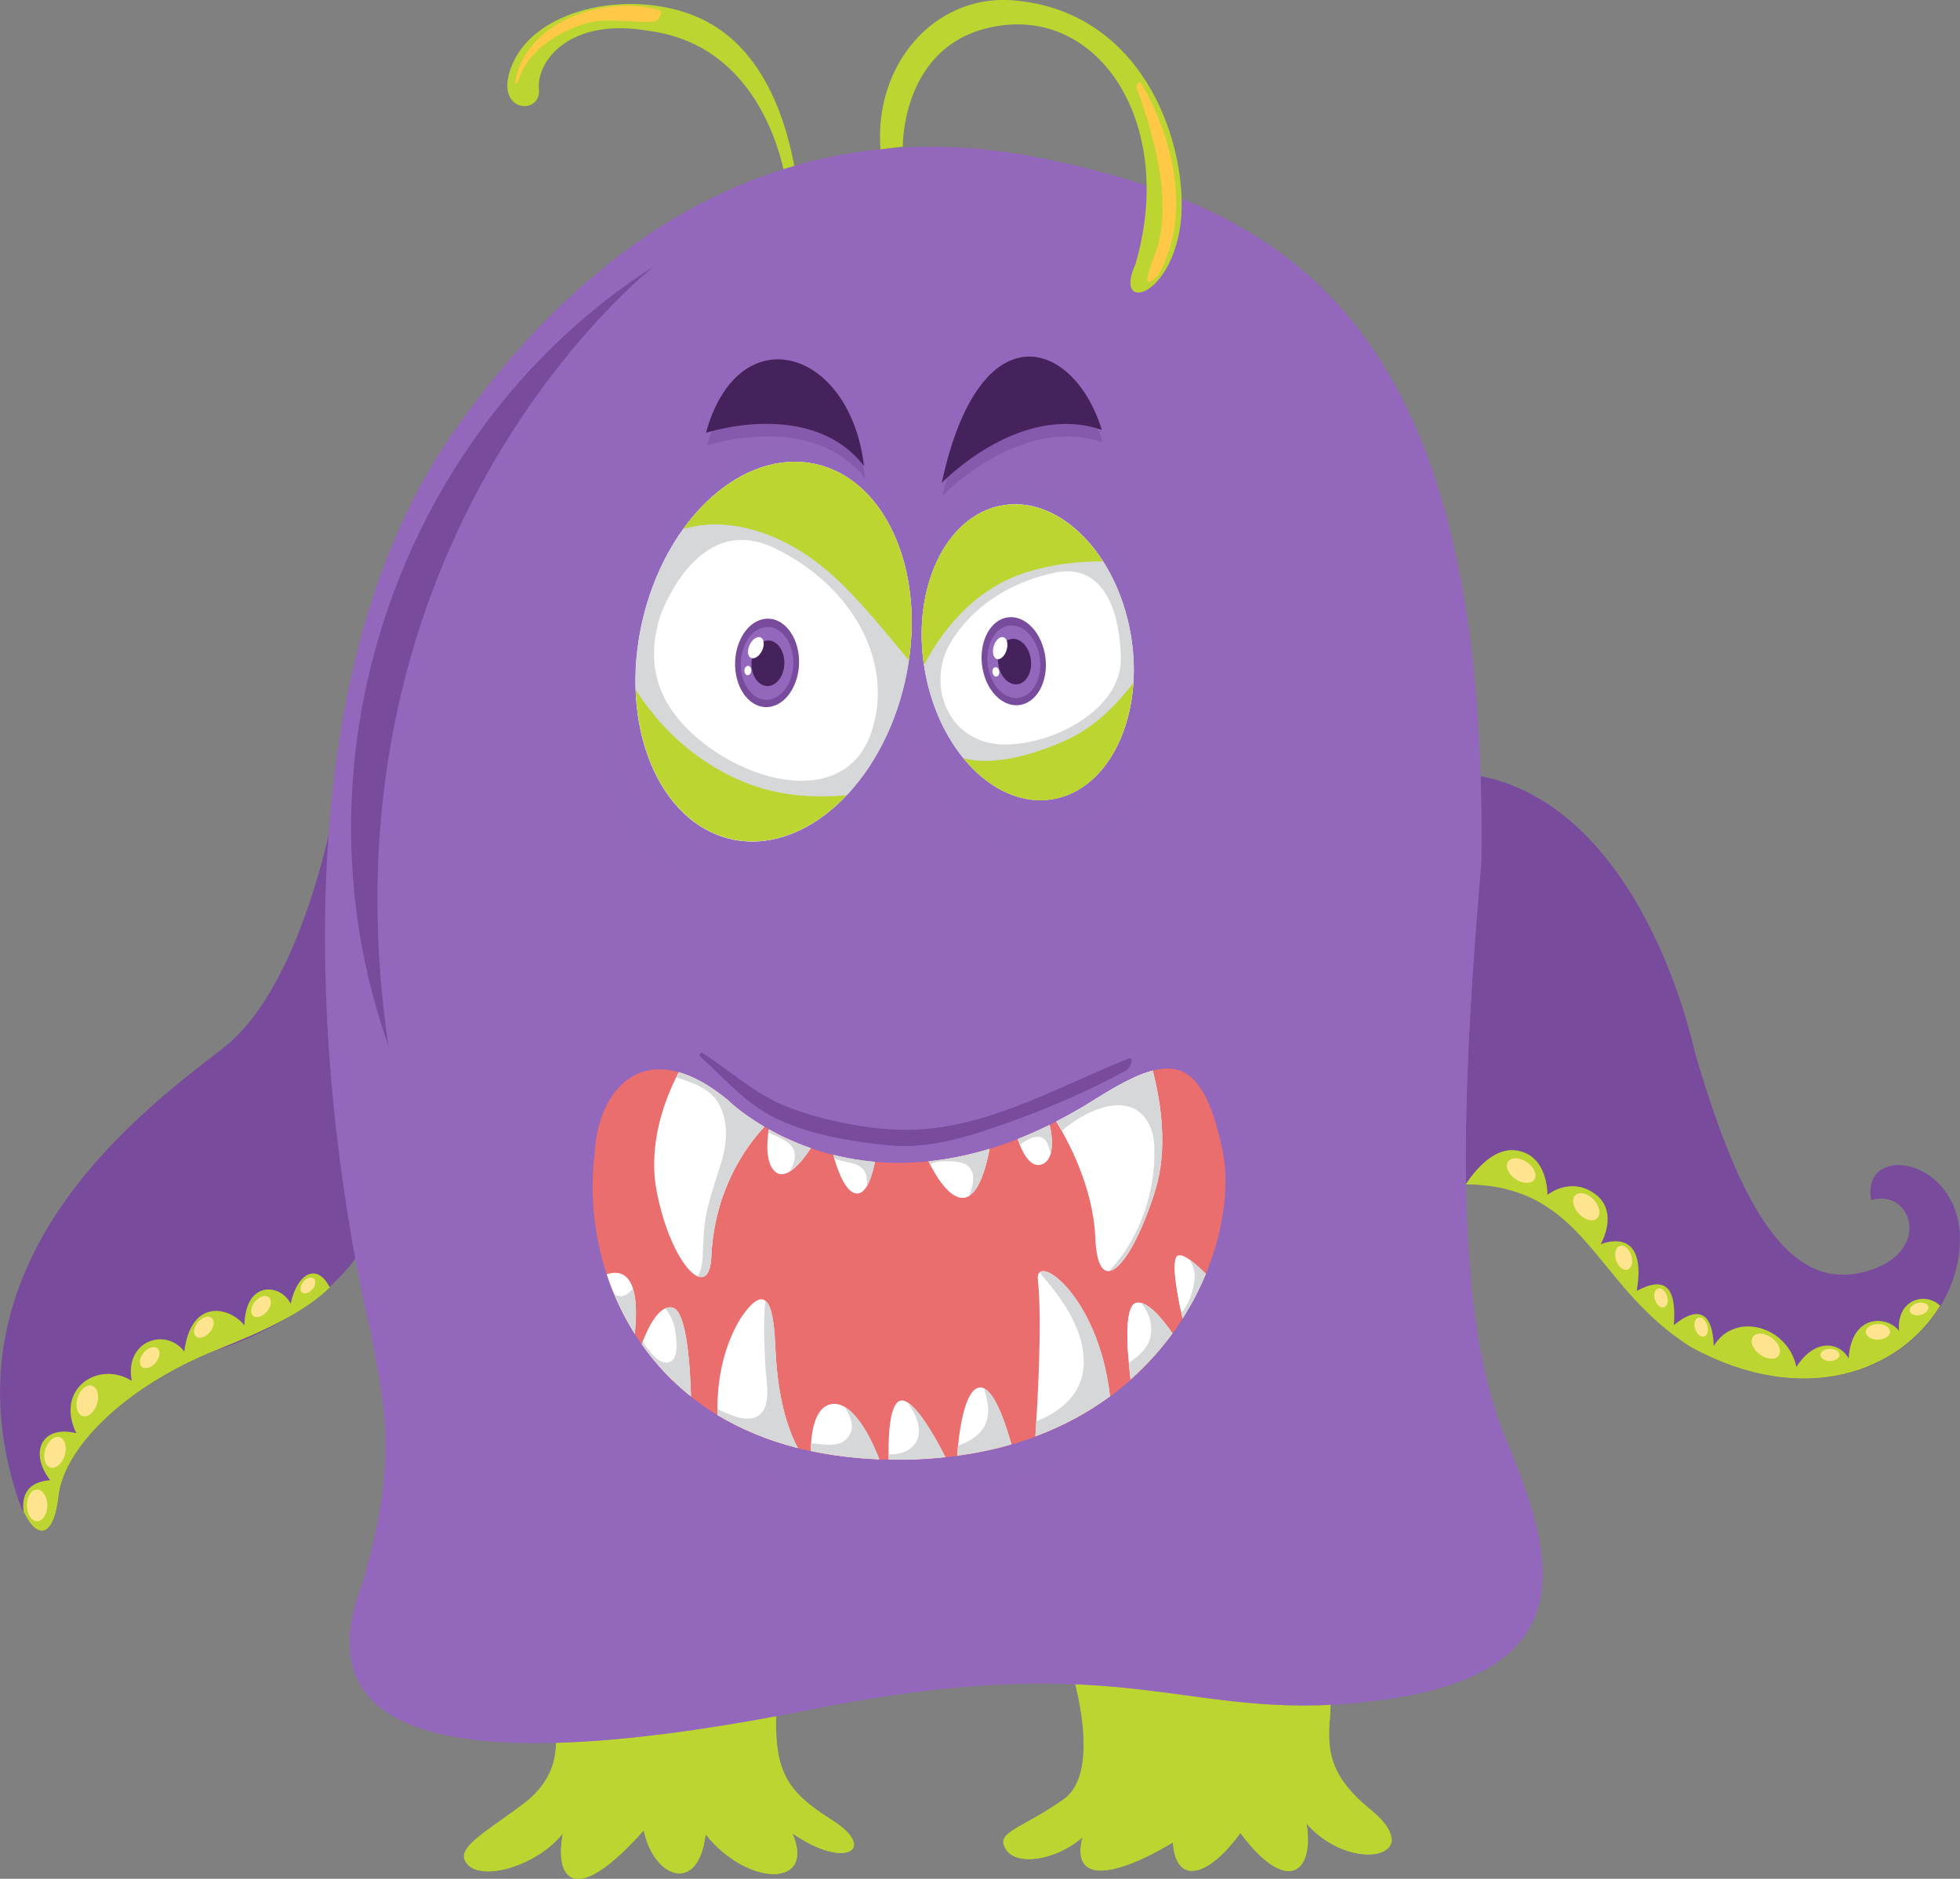 <?xml version="1.0" encoding="utf-8"?>
<!-- Generator: Adobe Illustrator 24.0.1, SVG Export Plug-In . SVG Version: 6.00 Build 0)  -->
<svg version="1.1" id="Layer_1" xmlns="http://www.w3.org/2000/svg" xmlns:xlink="http://www.w3.org/1999/xlink" x="0px" y="0px"
	 viewBox="0 0 138.49 132.77" style="enable-background:new 0 0 138.49 132.77;" xml:space="preserve">
<rect x="0" y="0" width="138.49" height="132.77" fill="#808080" stroke="none"/>
<style type="text/css">
	.st0{fill:#BCD531;}
	.st1{fill:#784B9D;}
	.st2{opacity:0.5;}
	.st3{fill:#FEE48E;}
	.st4{fill:#9368BC;}
	.st5{opacity:0.5;fill:#9368BC;}
	.st6{fill:#FFFFFF;}
	.st7{fill:#D5D7D8;}
	.st8{fill:#45225C;}
	.st9{opacity:0.5;fill:#784B9D;}
	.st10{fill:#EA6E6E;}
	.st11{fill:#FFC847;}
</style>
<g>
	<g>
		<g>
			<path class="st0" d="M75.53,117.44c0,0,2.57,7.62-0.38,9.71c-2.95,2.1-4.86,2.29-4.09,3.52c0.76,1.24,3.62,0.76,5.43-0.86
				c-0.86,3.24,2.09,2.95,6.38,0.38c0.19,3.05,2.48,2.48,4.76-0.67c3.33,4.48,5.24,2.76,4.67-0.67c3.14,3.62,8.66,2.38,4.57-0.95
				c-4.09-3.33-2.67-5.43-2.86-8.85L75.53,117.44z"/>
		</g>
		<g>
			<path class="st0" d="M90.43,126.43c0,0,1.39,4.37,0.07,4.37c-1.32,0-3.05-3.88-3.05-3.88s-2.22,4.3-3.05,4.23
				c-0.83-0.07-0.9-1.94-0.55-4.23c-3.19,4.09-7.84,4.44-6.1,1.46c1.73-2.98,0.35-7.77,3.05-7.21c5.64,0.71,10.77,0.57,13.16,0.44
				c0.04-0.78,0.11-1.61,0.06-2.54l-18.47-1.62c0,0,2.57,7.62-0.38,9.71c-2.95,2.1-4.86,2.29-4.09,3.52
				c0.76,1.24,3.62,0.76,5.43-0.86c-0.86,3.24,2.09,2.95,6.38,0.38c0.19,3.05,2.48,2.48,4.76-0.67c3.33,4.48,5.24,2.76,4.67-0.67
				c2.39,2.75,6.15,2.69,6.02,1.04C94.92,131.47,90.43,126.43,90.43,126.43z"/>
		</g>
	</g>
	<path class="st0" d="M39.21,122.43c0,0,0.7,2.82-2.18,5c-2.89,2.18-5.07,3.24-3.94,4.37c1.13,1.13,4.93,0,6.69-2.25
		c-0.63,3.38,0.92,5.21,5.71-0.21c0.7,3.38,3.87,4.58,4.37,0.28c2.96,3.73,7.82,3.8,6.13-0.07c3.73,2.61,6.06,1.13,2.82-0.92
		c-3.24-2.04-4.16-3.45-3.94-7.96L39.21,122.43z"/>
	<g>
		<path class="st0" d="M58.79,128.63c-3.24-2.04-4.16-3.45-3.94-7.96l-15.64,1.76c0,0,0.18,0.75-0.03,1.78
			c2.21,0.01,6.4-0.09,10.64-0.93c3.08-0.81,2.43,3.16,4.54,5.43c2.11,2.27-2.35,4.05-4.78-1.13c0,0-0.32,3.89-1.94,3.73
			c-1.62-0.16-2.35-3.56-2.35-3.56s-2.92,4.29-4.54,3.64c-1.62-0.65,0.24-3.81,0.24-3.81s-5.02,4.29-7.53,3.56
			c-0.24-0.07-0.44-0.16-0.61-0.27c-0.13,0.32-0.08,0.62,0.23,0.93c1.13,1.13,4.93,0,6.69-2.25c-0.63,3.38,0.92,5.21,5.71-0.21
			c0.7,3.38,3.87,4.58,4.37,0.28c2.96,3.73,7.82,3.8,6.13-0.07C59.71,132.16,62.03,130.68,58.79,128.63z"/>
	</g>
	<path class="st1" d="M101.62,83.8c10.54-1.02,10.41,6.73,17.9,11.42c10.03,5.46,18.15-0.13,18.91-6.73c0.76-6.6-6.98-8-6.22-3.68
		c2.92-0.89,4.44,3.81-0.51,5.08c-4.95,1.27-8.51-3.68-11.93-15.49c-2.09-8.89-8.37-22.09-20.84-19.45
		C86.46,57.6,82.65,84.51,101.62,83.8z"/>
	<g class="st2">
		<path class="st1" d="M133.78,82.36c0.86,0.31,1.67,0.89,2.23,1.56c1.41,1.71,1.91,5.24-2.42,7.76c-4.33,2.52-13.29,2.02-17.7-6.27
			c-4.41-8.29-11.65-7.06-9.71-16.24c1.03-4.86,0.92-9.97,0.59-13.7c-2.28-0.88-4.89-1.15-7.84-0.52
			c-12.47,2.64-16.28,29.56,2.69,28.84c10.54-1.02,10.41,6.73,17.9,11.42c10.03,5.46,18.15-0.13,18.91-6.73
			C138.93,84.18,135.8,82.09,133.78,82.36z"/>
	</g>
	<g>
		<g>
			<path class="st0" d="M134.18,94.05c-0.8-1.07-3.35-1.27-3.56,1.95c-0.67-1.21-2.42-1.41-3.69,0.6c-0.6-2.89-4.36-3.96-5.84-1.48
				c-0.07-2.28-1.01-2.95-2.82-1.48c0.2-2.68-0.6-3.49-2.62-2.42c0.8-4.76-2.55-3.29-2.55-3.29s1.34-2.28-0.4-3.56
				c-1.75-1.27-3.36,0.07-3.36,0.07s0.07-2.89-2.28-3.15c-1.49-0.17-2.77,1.31-3.5,2.41c8.59,0.09,8.95,7.13,15.94,11.51
				c8,4.36,14.79,1.68,17.59-2.94C135.98,91.23,134,91.88,134.18,94.05z"/>
		</g>
		<path class="st3" d="M107.08,83.32c-0.51-0.35-0.74-0.9-0.52-1.23c0.22-0.33,0.82-0.31,1.33,0.04c0.51,0.35,0.74,0.9,0.52,1.23
			C108.19,83.68,107.59,83.67,107.08,83.32z"/>
		<path class="st3" d="M111.55,85.76c-0.42-0.46-0.52-1.05-0.22-1.31c0.3-0.27,0.87-0.11,1.29,0.34c0.42,0.46,0.51,1.05,0.22,1.31
			C112.55,86.38,111.97,86.22,111.55,85.76z"/>
		<path class="st3" d="M124.34,95.71c-0.5-0.37-0.71-0.93-0.47-1.25c0.24-0.32,0.83-0.28,1.33,0.09c0.5,0.37,0.71,0.93,0.47,1.25
			C125.44,96.12,124.84,96.08,124.34,95.71z"/>
		<path class="st3" d="M129.31,96.18c-0.37,0.01-0.67-0.18-0.68-0.42c0-0.24,0.29-0.44,0.66-0.44c0.37-0.01,0.67,0.18,0.68,0.42
			C129.98,95.98,129.68,96.17,129.31,96.18z"/>
		<path class="st3" d="M135.7,92.92c-0.36,0.09-0.7-0.03-0.75-0.26c-0.06-0.23,0.19-0.49,0.55-0.58c0.36-0.09,0.7,0.03,0.75,0.26
			C136.31,92.57,136.06,92.83,135.7,92.92z"/>
		<path class="st3" d="M132.7,94.67c-0.47,0.01-0.86-0.23-0.87-0.53c-0.01-0.31,0.37-0.56,0.85-0.57c0.47-0.01,0.86,0.23,0.87,0.53
			C133.56,94.41,133.18,94.66,132.7,94.67z"/>
		<path class="st3" d="M114.19,89.06c-0.15-0.46-0.03-0.92,0.26-1.01c0.3-0.1,0.66,0.2,0.81,0.66c0.15,0.46,0.03,0.92-0.26,1.01
			C114.71,89.82,114.34,89.52,114.19,89.06z"/>
		<path class="st3" d="M116.94,91.86c-0.12-0.37-0.03-0.72,0.21-0.8c0.23-0.08,0.52,0.16,0.64,0.52c0.12,0.37,0.03,0.72-0.21,0.8
			C117.35,92.46,117.06,92.22,116.94,91.86z"/>
		<path class="st3" d="M119.78,93.92c-0.12-0.37-0.03-0.72,0.21-0.8c0.24-0.08,0.52,0.16,0.64,0.52c0.12,0.36,0.03,0.73-0.21,0.8
			C120.18,94.52,119.9,94.28,119.78,93.92z"/>
	</g>
	<path class="st1" d="M23.94,55.43c0,0-2.07,13.97-8.26,18.71c-6.2,4.74-19.8,15.19-14.46,31.59c1.09,3.28,2.55,3.28,2.92,0
		c0.36-3.28,4.5-7.65,11.18-10.33c0,0,9.66-2.83,11.67-10.21C31.83,67.35,27.67,40.28,23.94,55.43z"/>
	<g class="st2">
		<path class="st1" d="M23.94,55.43c0,0-0.79,5.34-2.85,10.53c-0.07,2.5,0.01,5.33,0.39,8.33c1.24,9.88,0.53,12.71-6.35,15
			C8.24,91.59,4,94.77,2.24,100.06c-0.52,1.55-1.31,1.9-2.02,1.36c0.19,1.39,0.52,2.83,1,4.32c1.09,3.28,2.55,3.28,2.92,0
			c0.36-3.28,4.5-7.65,11.18-10.33c0,0,9.66-2.83,11.67-10.21C31.83,67.35,27.67,40.28,23.94,55.43z"/>
	</g>
	<path class="st0" d="M55.57,13.11c0,0-1.11-9.86-9.81-10.94c-5.52-0.95-7.87,2.16-7.68,4.13c0.19,1.97-3.49,1.65-1.78-1.97
		c1.71-3.62,7.74-5.01,12.38-3.36c4.63,1.65,6.73,6.41,7.55,11.36L55.57,13.11z"/>
	<path class="st4" d="M26.22,94.21c0,0-10.37-40.63,5.9-63.79c9.9-14.09,23.8-22.85,41.51-19.23c17.71,3.62,31.54,11.93,31.04,49.76
		c-1.78,20.56-1.52,33,1.78,40.87c3.3,7.87,5.78,16.21-8.43,18.26c-14.21,2.05-17.29-3.96-40.74,0.73
		c-23.45,4.69-36.2,2.78-31.66-8.94C28.25,102.94,27.11,99.25,26.22,94.21z"/>
	<path class="st5" d="M43.2,48.95c0,0-1.19,10.29,8.25,11.22c-4.95-1.52-10.1-7.92-6.6-18.21c3.5-10.29,14.72-16.96,19.8-2.24
		c1.65-3.76,6.51-8.29,12.6-3.17c7.07,5.93,6.28,26.91-7.62,19.96c1.9,2.95,8.66,3.24,12.28-1.43c-3.52,6.47-14.66,8.66-17.23-3.9
		c-1.71,5.43-7.24,10.66-13.9,10.57C44.12,61.65,41.23,56.53,43.2,48.95z"/>
	<path class="st6" d="M63.94,48.15c-1.66,7.32-7.16,12.31-12.28,11.15c-5.13-1.16-7.94-8.03-6.29-15.35
		c1.66-7.32,7.16-12.31,12.28-11.15C62.79,33.96,65.6,40.83,63.94,48.15z"/>
	<g>
		<path class="st7" d="M57.66,32.8c-5.13-1.16-10.63,3.83-12.28,11.15c-1.66,7.32,1.16,14.19,6.29,15.35
			c5.13,1.16,10.63-3.83,12.28-11.15C65.6,40.83,62.79,33.96,57.66,32.8z M61.56,51.77c-1.66,4.89-7.7,3.91-11.71,0.85
			c-4.02-3.06-4.02-6.37-3.23-8.99c0,0,2.53-7.6,8.12-4.89C60.32,41.45,63.22,46.88,61.56,51.77z"/>
	</g>
	<path class="st6" d="M79.9,44.85c0.98,5.73-1.49,10.94-5.51,11.62c-4.02,0.69-8.07-3.41-9.05-9.14
		c-0.98-5.73,1.49-10.94,5.51-11.62C74.87,35.02,78.92,39.12,79.9,44.85z"/>
	<g>
		<path class="st7" d="M79.9,44.85c-0.98-5.73-5.03-9.83-9.05-9.14c-4.02,0.68-6.49,5.89-5.51,11.62c0.98,5.73,5.03,9.83,9.05,9.14
			C78.41,55.79,80.87,50.58,79.9,44.85z M70.68,52.6c-3.47-0.19-5.05-3.71-3.81-6.62c0,0,1.76-4.28,7.71-5.52
			c3.18-0.63,4.52,2.29,4.62,6C79.29,50.22,74.15,52.79,70.68,52.6z"/>
	</g>
	<g>
		<path class="st1" d="M56.44,46.34c0.17,1.7-0.69,3.31-1.93,3.59c-1.24,0.28-2.38-0.88-2.55-2.58c-0.17-1.7,0.69-3.31,1.93-3.59
			C55.12,43.48,56.26,44.64,56.44,46.34z"/>
		<path class="st4" d="M56.04,46.47c0.14,1.4-0.57,2.72-1.58,2.95c-1.02,0.23-1.95-0.72-2.1-2.13c-0.14-1.4,0.57-2.72,1.59-2.95
			C54.96,44.11,55.9,45.07,56.04,46.47z"/>
		<path class="st8" d="M55.41,46.61c0.09,0.88-0.36,1.71-0.99,1.85c-0.64,0.14-1.23-0.45-1.31-1.33c-0.09-0.88,0.36-1.71,0.99-1.85
			C54.73,45.14,55.32,45.74,55.41,46.61z"/>
		<path class="st6" d="M53.92,45.78c-0.12,0.42-0.45,0.75-0.74,0.74c-0.28-0.01-0.41-0.35-0.28-0.76c0.12-0.42,0.45-0.75,0.74-0.74
			C53.91,45.03,54.04,45.37,53.92,45.78z"/>
		<path class="st6" d="M53.08,47.33c0.02,0.18-0.08,0.35-0.21,0.38c-0.13,0.03-0.25-0.09-0.27-0.27c-0.02-0.18,0.08-0.35,0.21-0.38
			C52.94,47.02,53.06,47.15,53.08,47.33z"/>
	</g>
	<g>
		<path class="st1" d="M73.75,45.87c0.45,1.65-0.14,3.38-1.32,3.85c-1.17,0.47-2.49-0.48-2.93-2.14c-0.44-1.65,0.15-3.38,1.32-3.85
			C71.99,43.26,73.3,44.22,73.75,45.87z"/>
		<path class="st4" d="M73.38,46.06c0.37,1.36-0.12,2.78-1.08,3.17c-0.97,0.39-2.05-0.4-2.41-1.76c-0.37-1.36,0.12-2.78,1.08-3.17
			C71.94,43.91,73.02,44.7,73.38,46.06z"/>
		<path class="st8" d="M72.78,46.31c0.23,0.85-0.07,1.74-0.68,1.99c-0.6,0.24-1.28-0.25-1.51-1.1c-0.23-0.85,0.08-1.74,0.68-1.99
			C71.87,44.96,72.55,45.45,72.78,46.31z"/>
		<path class="st6" d="M71.17,45.73c-0.06,0.43-0.33,0.81-0.6,0.85c-0.28,0.04-0.46-0.28-0.4-0.71c0.05-0.43,0.33-0.81,0.6-0.85
			C71.05,44.98,71.23,45.3,71.17,45.73z"/>
		<path class="st6" d="M70.59,47.39c0.05,0.18-0.02,0.36-0.14,0.41c-0.13,0.05-0.26-0.05-0.31-0.23c-0.05-0.18,0.02-0.36,0.14-0.41
			C70.41,47.11,70.55,47.21,70.59,47.39z"/>
	</g>
	<path class="st0" d="M52.9,37.36c2.93,0.74,5.3,2.51,7.35,4.69c1.39,1.47,2.67,3.05,3.97,4.61c0.98-6.74-1.78-12.78-6.56-13.86
		c-3.37-0.76-6.9,1.13-9.39,4.59C49.74,36.94,51.36,36.97,52.9,37.36z"/>
	<path class="st0" d="M52.18,55.1c-2.39-1.06-4.48-2.71-6.11-4.75c-0.39-0.49-0.8-1.03-1.15-1.61c0.19,5.32,2.77,9.65,6.75,10.55
		c2.85,0.64,5.8-0.61,8.16-3.1C57.23,56.44,54.64,56.2,52.18,55.1z"/>
	<path class="st0" d="M75.43,52.26c-1.85,0.86-5.05,1.97-7.37,1.31c1.74,2.14,4.04,3.3,6.33,2.91c3.2-0.55,5.41-3.96,5.69-8.22
		C78.8,49.93,77.3,51.39,75.43,52.26z"/>
	<path class="st0" d="M72.69,40.39c1.71-0.52,3.47-0.72,5.24-0.72c-1.79-2.79-4.45-4.41-7.09-3.96c-3.94,0.67-6.39,5.69-5.56,11.29
		C66.9,43.96,69.26,41.42,72.69,40.39z"/>
	<path class="st9" d="M66.61,35.02c0,0,5.49-5.75,11.31-3.75C75.98,24.92,69.29,22.58,66.61,35.02z"/>
	<path class="st9" d="M49.96,31.48c0,0,7.43-2.48,11.17,2.34C60.13,25.46,52.23,23.18,49.96,31.48z"/>
	<path class="st8" d="M66.54,34.13c0,0,5.49-5.75,11.31-3.75C75.91,24.03,69.22,21.69,66.54,34.13z"/>
	<path class="st8" d="M49.88,30.59c0,0,7.43-2.48,11.17,2.34C60.05,24.57,52.16,22.29,49.88,30.59z"/>
	<g class="st2">
		<path class="st5" d="M63.97,63.45c0,0.79-0.34,1.43-0.76,1.43c-0.42,0-0.76-0.64-0.76-1.43c0-0.79,0.34-1.43,0.76-1.43
			C63.62,62.03,63.97,62.67,63.97,63.45z"/>
		<path class="st5" d="M66.96,63.13c0.09,0.78-0.17,1.46-0.59,1.51c-0.42,0.05-0.83-0.55-0.92-1.33c-0.09-0.78,0.17-1.46,0.59-1.51
			C66.45,61.75,66.87,62.34,66.96,63.13z"/>
	</g>
	<path class="st5" d="M51.44,80.26c0,0,10.03,10.03,26-0.1c4.91-3.07,7.37-3.58,8.91,3.48c1.54,7.06-4.3,21.7-22.32,22.01
		c-18.02,0.31-23.14-13-22.01-21.6C42.22,79.44,45.6,75.45,51.44,80.26z"/>
	<path class="st10" d="M51.44,77.75c0,0,10.03,10.03,26-0.1c4.91-3.07,7.37-3.58,8.91,3.48c1.54,7.06-4.3,21.7-22.32,22.01
		c-18.02,0.31-23.14-13-22.01-21.6C42.22,76.93,45.6,72.94,51.44,77.75z"/>
	<path class="st10" d="M70.26,89.56c-5.24-0.8-10.73-0.37-15.64,1.74c-3.01,1.29-5.51,3.28-7.83,5.5c3.48,3.79,9.01,6.49,17.24,6.35
		c9.56-0.16,15.7-4.36,19.11-9.33C79.05,91.79,74.76,90.25,70.26,89.56z"/>
	<g>
		<path class="st6" d="M46.4,84.18c1.01,5.27,3.81,8.06,3.87,4.44c0.27-4.6,2.44-7.6,3.74-8.99c-1.68-0.98-2.57-1.88-2.57-1.88
			c-1.28-1.06-2.45-1.69-3.48-1.98C46.98,77.65,45.76,80.84,46.4,84.18z"/>
		<path class="st7" d="M51.44,77.75c-1.28-1.06-2.45-1.69-3.48-1.98c-0.06,0.11-0.12,0.23-0.18,0.36c1.13,0.37,2.37,0.78,2.97,1.81
			c0.79,1.36,0.62,2.94,0.16,4.38c-0.35,1.09-0.71,2.15-0.96,3.26c-0.24,1.1-0.26,2.13-0.3,3.24c-0.02,0.53-0.12,0.99-0.35,1.37
			c0.55,0.23,0.95-0.23,0.97-1.58c0.27-4.6,2.44-7.6,3.74-8.99C52.33,78.64,51.44,77.75,51.44,77.75z"/>
		<path class="st6" d="M42.87,90.05c0.47,1.44,1.13,2.86,1.98,4.21C45.3,89.94,43.87,89.72,42.87,90.05z"/>
		<path class="st7" d="M43.37,91.37c0.41,0.99,0.89,1.95,1.48,2.89c0.16-1.52,0.08-2.53-0.13-3.19
			C44.3,91.55,43.79,91.84,43.37,91.37z"/>
		<path class="st6" d="M54.87,82.87c0.79,0.51,1.87-0.89,2.42-1.73c-1.15-0.4-2.14-0.87-2.97-1.33
			C54.19,80.65,54.05,82.34,54.87,82.87z"/>
		<path class="st7" d="M54.32,79.8c-0.01,0.07-0.02,0.15-0.03,0.23c0.9,0.45,2.14,0.76,1.82,2.02c-0.06,0.25-0.16,0.49-0.29,0.72
			c0.56-0.36,1.12-1.11,1.46-1.64C56.13,80.74,55.14,80.27,54.32,79.8z"/>
		<path class="st6" d="M73.53,82.31c0.89-0.22,0.94-1.62,0.63-2.81c-0.77,0.38-1.52,0.71-2.25,1C72.15,81.22,72.7,82.51,73.53,82.31
			z"/>
		<path class="st7" d="M73.95,80.7c0.15,0.25,0.23,0.53,0.28,0.83c0.16-0.56,0.11-1.33-0.07-2.04c-0.77,0.38-1.52,0.71-2.25,1
			c0.04,0.13,0.09,0.27,0.15,0.41C72.65,80.46,73.52,79.98,73.95,80.7z"/>
		<path class="st6" d="M60.52,84.34c0.71,0.06,1.1-1.24,1.3-2.23c-1.05-0.09-2.04-0.27-2.94-0.49
			C59.14,82.58,59.71,84.27,60.52,84.34z"/>
		<path class="st7" d="M61.18,82.98c0.09,0.28,0.1,0.56,0.08,0.84c0.27-0.46,0.45-1.14,0.56-1.72c-1.05-0.09-2.04-0.27-2.94-0.49
			c0.02,0.07,0.04,0.15,0.06,0.23C59.69,82.24,60.88,82.05,61.18,82.98z"/>
		<path class="st6" d="M81.63,84.11c0.89-2.9,0.42-6.14-0.18-8.46c-1.12,0.3-2.44,1.01-4.01,1.99c-0.96,0.61-1.89,1.14-2.81,1.61
			c0.84,1.36,2.61,4.64,2.76,8.19C77.58,92.11,80.01,89.35,81.63,84.11z"/>
		<path class="st7" d="M81.45,75.65c-1.12,0.3-2.44,1.01-4.01,1.99c-0.96,0.61-1.89,1.14-2.81,1.61c0.11,0.18,0.25,0.41,0.39,0.66
			c1.01-0.85,2.26-1.58,3.52-1.77c1.86-0.28,2.94,1.03,3.02,2.83c0.13,3.2-1,6.5-3.17,8.84c0.9-0.12,2.23-2.43,3.25-5.71
			C82.52,81.22,82.05,77.98,81.45,75.65z"/>
		<path class="st6" d="M47.5,92.4c-0.96-0.19-1.74,1.47-2.16,2.59c0.94,1.34,2.09,2.59,3.48,3.69C48.76,96.53,48.53,92.6,47.5,92.4z
			"/>
		<path class="st7" d="M47.5,92.4c-0.17-0.03-0.34-0.01-0.49,0.06c0.53,0.65,0.73,1.35,0.78,2.33c0.02,0.46,0.06,1.37-0.57,1.49
			c-0.67,0.13-1.29-0.75-1.63-1.2c-0.06-0.08-0.12-0.16-0.18-0.25c-0.02,0.05-0.04,0.1-0.06,0.16c0.94,1.34,2.09,2.59,3.48,3.69
			C48.76,96.53,48.53,92.6,47.5,92.4z"/>
		<path class="st6" d="M68.16,84.64c1-0.17,1.54-2.23,1.76-3.45c-1.52,0.46-2.96,0.74-4.31,0.88C66.07,83.02,67.1,84.81,68.16,84.64
			z"/>
		<path class="st7" d="M65.61,82.07c0.03,0.06,0.07,0.13,0.1,0.2c0.38-0.18,0.84-0.22,1.24-0.21c0.49,0.01,1.19,0.02,1.54,0.43
			c0.47,0.55,0.26,1.34-0.03,2.03c0.81-0.49,1.25-2.24,1.46-3.33C68.4,81.65,66.96,81.93,65.61,82.07z"/>
		<path class="st6" d="M80.29,92.06c-0.94,0.22-0.61,3.75-0.41,5.42c1.14-1.01,2.12-2.11,2.96-3.26
			C82.15,93.21,81.07,91.89,80.29,92.06z"/>
		<path class="st6" d="M81.1,93.83c-0.15-0.66-0.45-1.25-0.9-1.72c-0.62,0.33-0.6,2.3-0.46,3.94C80.52,95.52,81.32,94.82,81.1,93.83
			z"/>
		<path class="st7" d="M80.65,92.08c0.56,0.72,0.86,1.63,0.6,2.53c-0.21,0.74-0.85,1.26-1.49,1.7c0.04,0.44,0.09,0.84,0.13,1.17
			c1.14-1.01,2.12-2.11,2.96-3.26C82.25,93.36,81.38,92.27,80.65,92.08z"/>
		<path class="st6" d="M52.3,93.21c-1.5,2.49-1.65,5.31-1.6,6.79c1.63,0.98,3.51,1.78,5.67,2.33c-1.2-2.26-1.51-5.18-1.59-7.21
			C54.68,92.83,54.35,90.11,52.3,93.21z"/>
		<path class="st7" d="M54.78,95.11c-0.06-1.34-0.19-2.82-0.71-3.2c-0.13,1.54-0.07,3.08,0.01,4.63c0.05,0.91,0.36,2.3-0.15,3.14
			c-0.48,0.78-1.5,0.63-2.25,0.32c-0.33-0.13-0.66-0.27-0.98-0.41c0,0.14,0,0.28,0.01,0.41c1.63,0.98,3.51,1.78,5.67,2.33
			C55.17,100.06,54.86,97.14,54.78,95.11z"/>
		<path class="st6" d="M73.34,90.49c0.31,2.91-0.04,8.81-0.18,11.01c2-0.75,3.75-1.71,5.27-2.83C77.6,91.43,73.03,88.36,73.34,90.49
			z"/>
		<path class="st7" d="M73.46,89.92c1.52,1.79,2.98,3.74,3.11,6.05c0.13,2.31-1.41,3.69-3.34,4.47c-0.02,0.41-0.05,0.77-0.07,1.06
			c2-0.75,3.75-1.71,5.27-2.83C77.72,92.39,74.18,89.25,73.46,89.92z"/>
		<path class="st6" d="M83.25,88.73c-0.56,0.21-0.02,2.98,0.31,4.44c0.66-1.03,1.2-2.09,1.64-3.15
			C84.5,89.32,83.66,88.58,83.25,88.73z"/>
		<path class="st6" d="M84.15,90.01c-0.12-0.58-0.42-0.96-0.82-1.29c-0.03,0-0.06,0-0.09,0.01c-0.49,0.18-0.14,2.3,0.18,3.81
			C83.99,91.86,84.32,90.84,84.15,90.01z"/>
		<path class="st7" d="M84.04,89.01c0.32,0.47,0.46,1.03,0.32,1.75c-0.14,0.73-0.41,1.46-0.89,2.02c0.03,0.14,0.06,0.27,0.09,0.4
			c0.66-1.03,1.2-2.09,1.64-3.15C84.82,89.65,84.41,89.26,84.04,89.01z"/>
		<path class="st6" d="M58.92,99.21c-1.4,0.03-1.62,2.19-1.63,3.32c1.49,0.32,3.1,0.52,4.84,0.59
			C61.69,101.98,60.44,99.17,58.92,99.21z"/>
		<path class="st7" d="M59.68,99.42c0.42,0.74,0.84,1.5,0.14,2.26c-0.4,0.44-1.09,0.44-1.64,0.4c-0.29-0.02-0.58-0.06-0.87-0.09
			c-0.01,0.2-0.02,0.39-0.02,0.55c1.49,0.32,3.1,0.52,4.84,0.59C61.76,102.17,60.84,100.09,59.68,99.42z"/>
		<path class="st6" d="M63.73,98.97c-0.93,0-0.97,2.8-0.94,4.17c0.41,0.01,0.82,0.01,1.24,0.01c0.96-0.02,1.88-0.08,2.77-0.18
			C66.1,101.59,64.64,98.97,63.73,98.97z"/>
		<path class="st7" d="M64.1,99.09c0.67,0.9,1.19,2.08,0.53,2.96c-0.44,0.59-1.14,0.73-1.85,0.73c0,0.12,0,0.24,0.01,0.35
			c0.41,0.01,0.82,0.01,1.24,0.01c0.96-0.02,1.88-0.08,2.77-0.18C66.19,101.77,65,99.62,64.1,99.09z"/>
		<path class="st6" d="M69.16,98.06c-1.06,0.22-1.42,3.36-1.53,4.8c1.36-0.18,2.63-0.45,3.83-0.8
			C71.05,100.6,70.17,97.85,69.16,98.06z"/>
		<path class="st7" d="M69.52,98.11c0.34,1.08,0.56,2.21-0.28,3.12c-0.4,0.43-0.95,0.72-1.54,0.93c-0.03,0.26-0.05,0.5-0.06,0.71
			c1.36-0.18,2.63-0.45,3.83-0.8C71.1,100.78,70.38,98.5,69.52,98.11z"/>
	</g>
	<path class="st0" d="M58.08,33.72c-0.11-0.06-0.29,0.2-0.19,0.28c1.41,1.26,2.67,2.82,3.52,4.51c0.92,1.83,1.44,4.64,1.85,6.56
		c0.13,0.58,0.08-1.16,0.1-1.44C63.73,39.48,61.66,35.74,58.08,33.72z"/>
	<path class="st0" d="M69.67,36.69c-2.8,1.49-3.62,5.13-3.76,8.12c-0.03,0.65,0.21,0,0.29-0.29c0.8-2.7,1.18-5.5,3.46-7.47
		C69.75,36.98,69.93,36.56,69.67,36.69z"/>
	<path class="st11" d="M46.57,0.71c-3.78-1.1-9.46,0.75-10.17,5.13c-0.03,0.16,0.18-0.01,0.2-0.08c0.61-2.09,2.66-3.41,4.63-4.06
		c1.57-0.52,3.38-0.04,5-0.18C46.48,1.5,46.93,0.82,46.57,0.71z"/>
	<g>
		<g>
			<path class="st0" d="M20.54,92.13c-0.71-1.42-3.21-1.69-3.27,1.53c-1.04-1.31-3.76-1.96-4.25,1.85
				c-1.31-1.74-4.25-0.76-3.71,2.07c-2.34-1.47-5.45,0.54-3.92,3.7c-2.4-0.6-3.38,1.31-1.85,3.32c-1.7,0.13-2.01,1.18-1.87,2.24
				c1.01,2.1,2.15,1.73,2.47-1.12c0.36-3.28,4.5-7.65,11.18-10.33c3.58-1.43,6.21-2.69,7.98-4.41
				C22.4,89.19,20.99,89.99,20.54,92.13z"/>
		</g>
		<path class="st3" d="M3.34,106.38c0,0.62-0.32,1.12-0.72,1.12c-0.4,0-0.72-0.5-0.72-1.12c0-0.62,0.32-1.12,0.72-1.12
			C3.02,105.26,3.34,105.76,3.34,106.38z"/>
		<path class="st3" d="M4.58,102.84c-0.18,0.59-0.63,0.98-1.01,0.87c-0.38-0.11-0.55-0.68-0.37-1.28c0.18-0.59,0.63-0.98,1.01-0.87
			C4.59,101.68,4.75,102.25,4.58,102.84z"/>
		<path class="st3" d="M6.86,99.2c-0.18,0.59-0.63,0.98-1.01,0.87c-0.38-0.11-0.55-0.68-0.37-1.28c0.18-0.59,0.63-0.98,1.01-0.87
			C6.87,98.03,7.04,98.6,6.86,99.2z"/>
		<path class="st3" d="M10.99,96.3c-0.31,0.36-0.74,0.49-0.97,0.29c-0.23-0.2-0.17-0.65,0.14-1.01c0.31-0.36,0.74-0.49,0.97-0.29
			C11.36,95.49,11.3,95.94,10.99,96.3z"/>
		<path class="st3" d="M14.82,94.15c-0.31,0.36-0.74,0.49-0.97,0.29c-0.23-0.2-0.17-0.65,0.14-1.01c0.31-0.36,0.74-0.49,0.97-0.29
			C15.19,93.34,15.13,93.79,14.82,94.15z"/>
		<path class="st3" d="M18.86,92.69c-0.31,0.36-0.74,0.49-0.97,0.29c-0.23-0.2-0.17-0.65,0.14-1.01c0.31-0.36,0.74-0.49,0.97-0.29
			C19.23,91.89,19.17,92.34,18.86,92.69z"/>
		<path class="st3" d="M22.07,91.11c-0.23,0.27-0.56,0.37-0.73,0.22c-0.17-0.15-0.13-0.49,0.1-0.76c0.23-0.27,0.56-0.37,0.73-0.22
			C22.35,90.51,22.3,90.85,22.07,91.11z"/>
	</g>
	<path class="st0" d="M57.89,56.69c-1.94,1.51-5.15,1.7-7.42,1.06c-0.05-0.02-0.15,0.13-0.1,0.16c2.14,1.06,5.89,1.03,7.63-0.84
		C58.15,56.91,58.21,56.44,57.89,56.69z"/>
	<path class="st0" d="M75.55,55.22c-1.97,0.2-4.24,0.35-5.81-1.13c-0.07-0.07-0.19,0.14-0.17,0.21c0.88,2.04,4.05,2.35,5.84,1.49
		C75.55,55.71,75.88,55.19,75.55,55.22z"/>
	<g class="st2">
		<path class="st4" d="M106.44,101.82c-3.3-7.87-3.55-20.31-1.78-40.87c0.51-37.83-13.33-46.14-31.04-49.76
			c-11.18-2.28-20.84,0.37-28.94,6.18c5.71-2.47,14.51-4.79,25.7-3.13c8.89,2.03,6.09,8.63,10.16,8.63c4.06,0,5.33-3.81,10.92,3.3
			c5.59,7.11,11.68,23.48,5.59,45.95c-6.09,22.47-1.9,21.71,0.76,29.7c2.67,8-2.64,14.58-16.69,12.31
			c-14.05-2.27-23.8-2.04-33.77,2.27c-9.97,4.31-20.4,2.27-16.77-6.35c3.63-8.61-0.23-19.26-4.99-30.82
			c-1.05-2.56-1.91-5.73-2.57-9.25c0.46,13.54,3.19,24.22,3.19,24.22c0.89,5.04,2.04,8.73-0.6,17.67
			c-4.54,11.72,8.21,13.63,31.66,8.94c23.45-4.69,26.53,1.32,40.74-0.73C112.23,118.03,109.74,109.69,106.44,101.82z"/>
	</g>
	<g>
		<path class="st0" d="M63.79,10.36c0,0-0.13-7.68,7.05-8.57c7.17-0.89,12.19,7.3,9.39,16.88c-1.52,3.3,2.22,2.54,3.11-2.35
			c0.89-4.89-1.9-15.61-11.93-16.31c-5.39-0.32-9.65,4.51-9.2,10.54L63.79,10.36z"/>
		<path class="st11" d="M80.6,5.85c-0.09-0.16-0.34,0.19-0.3,0.32c0.77,2.12,1.42,4.25,1.71,6.5c0.19,1.45,0.21,3-0.13,4.42
			c-0.21,0.88-0.64,1.65-0.8,2.54c-0.12,0.65,0.65,0.02,0.77-0.19C84.22,15.24,82.92,9.77,80.6,5.85z"/>
	</g>
	<path class="st1" d="M79.68,74.83c-5.2,2.08-10.53,5.26-16.31,5c-2.53-0.11-5.45-0.71-7.8-1.64c-2.26-0.89-3.93-2.5-5.95-3.79
		c-0.09-0.06-0.25,0.17-0.17,0.24c1.82,1.63,3.23,3.38,5.49,4.45c2.36,1.11,5.28,1.6,7.86,1.85c2.94,0.28,5.71-0.64,8.44-1.61
		c2.87-1.02,5.63-2.22,8.31-3.67C79.84,75.51,80.26,74.6,79.68,74.83z"/>
	<path class="st1" d="M46.23,18.8c0,0-24.12,18.79-18.79,55.09C20.08,53.08,28.71,29.97,46.23,18.8z"/>
	<path class="st1" d="M14.17,77.07c-1.47,1.22-3.16,2.11-4.55,3.45c-1.51,1.44-3.07,2.94-4.35,4.6C3.06,88,1.03,91.91,1.46,95.66
		c0.08,0.65,0.92-0.34,0.96-0.63c0.54-3.92,1.56-7.15,4.12-10.26c1.05-1.28,2.21-2.51,3.35-3.72c1.32-1.4,2.98-2.42,4.33-3.79
		C14.3,77.19,14.33,76.94,14.17,77.07z"/>
	<path class="st1" d="M129.98,90.84c-5.88-0.64-8.49-9.5-9.97-14.32c-0.87-2.83-1.26-4.32-2.42-7.04c-0.94-2.19-2.51-4.57-4.39-6.08
		c-0.04-0.04-0.12,0.1-0.08,0.14c2.08,2.15,3.41,5.26,4.53,7.98c1.19,2.89,1.33,4.57,2.36,7.52c0.88,2.51,1.83,5.15,3.21,7.45
		c1.52,2.54,4.03,4.87,6.41,4.55C129.98,91,130.5,90.9,129.98,90.84z"/>
</g>
</svg>
